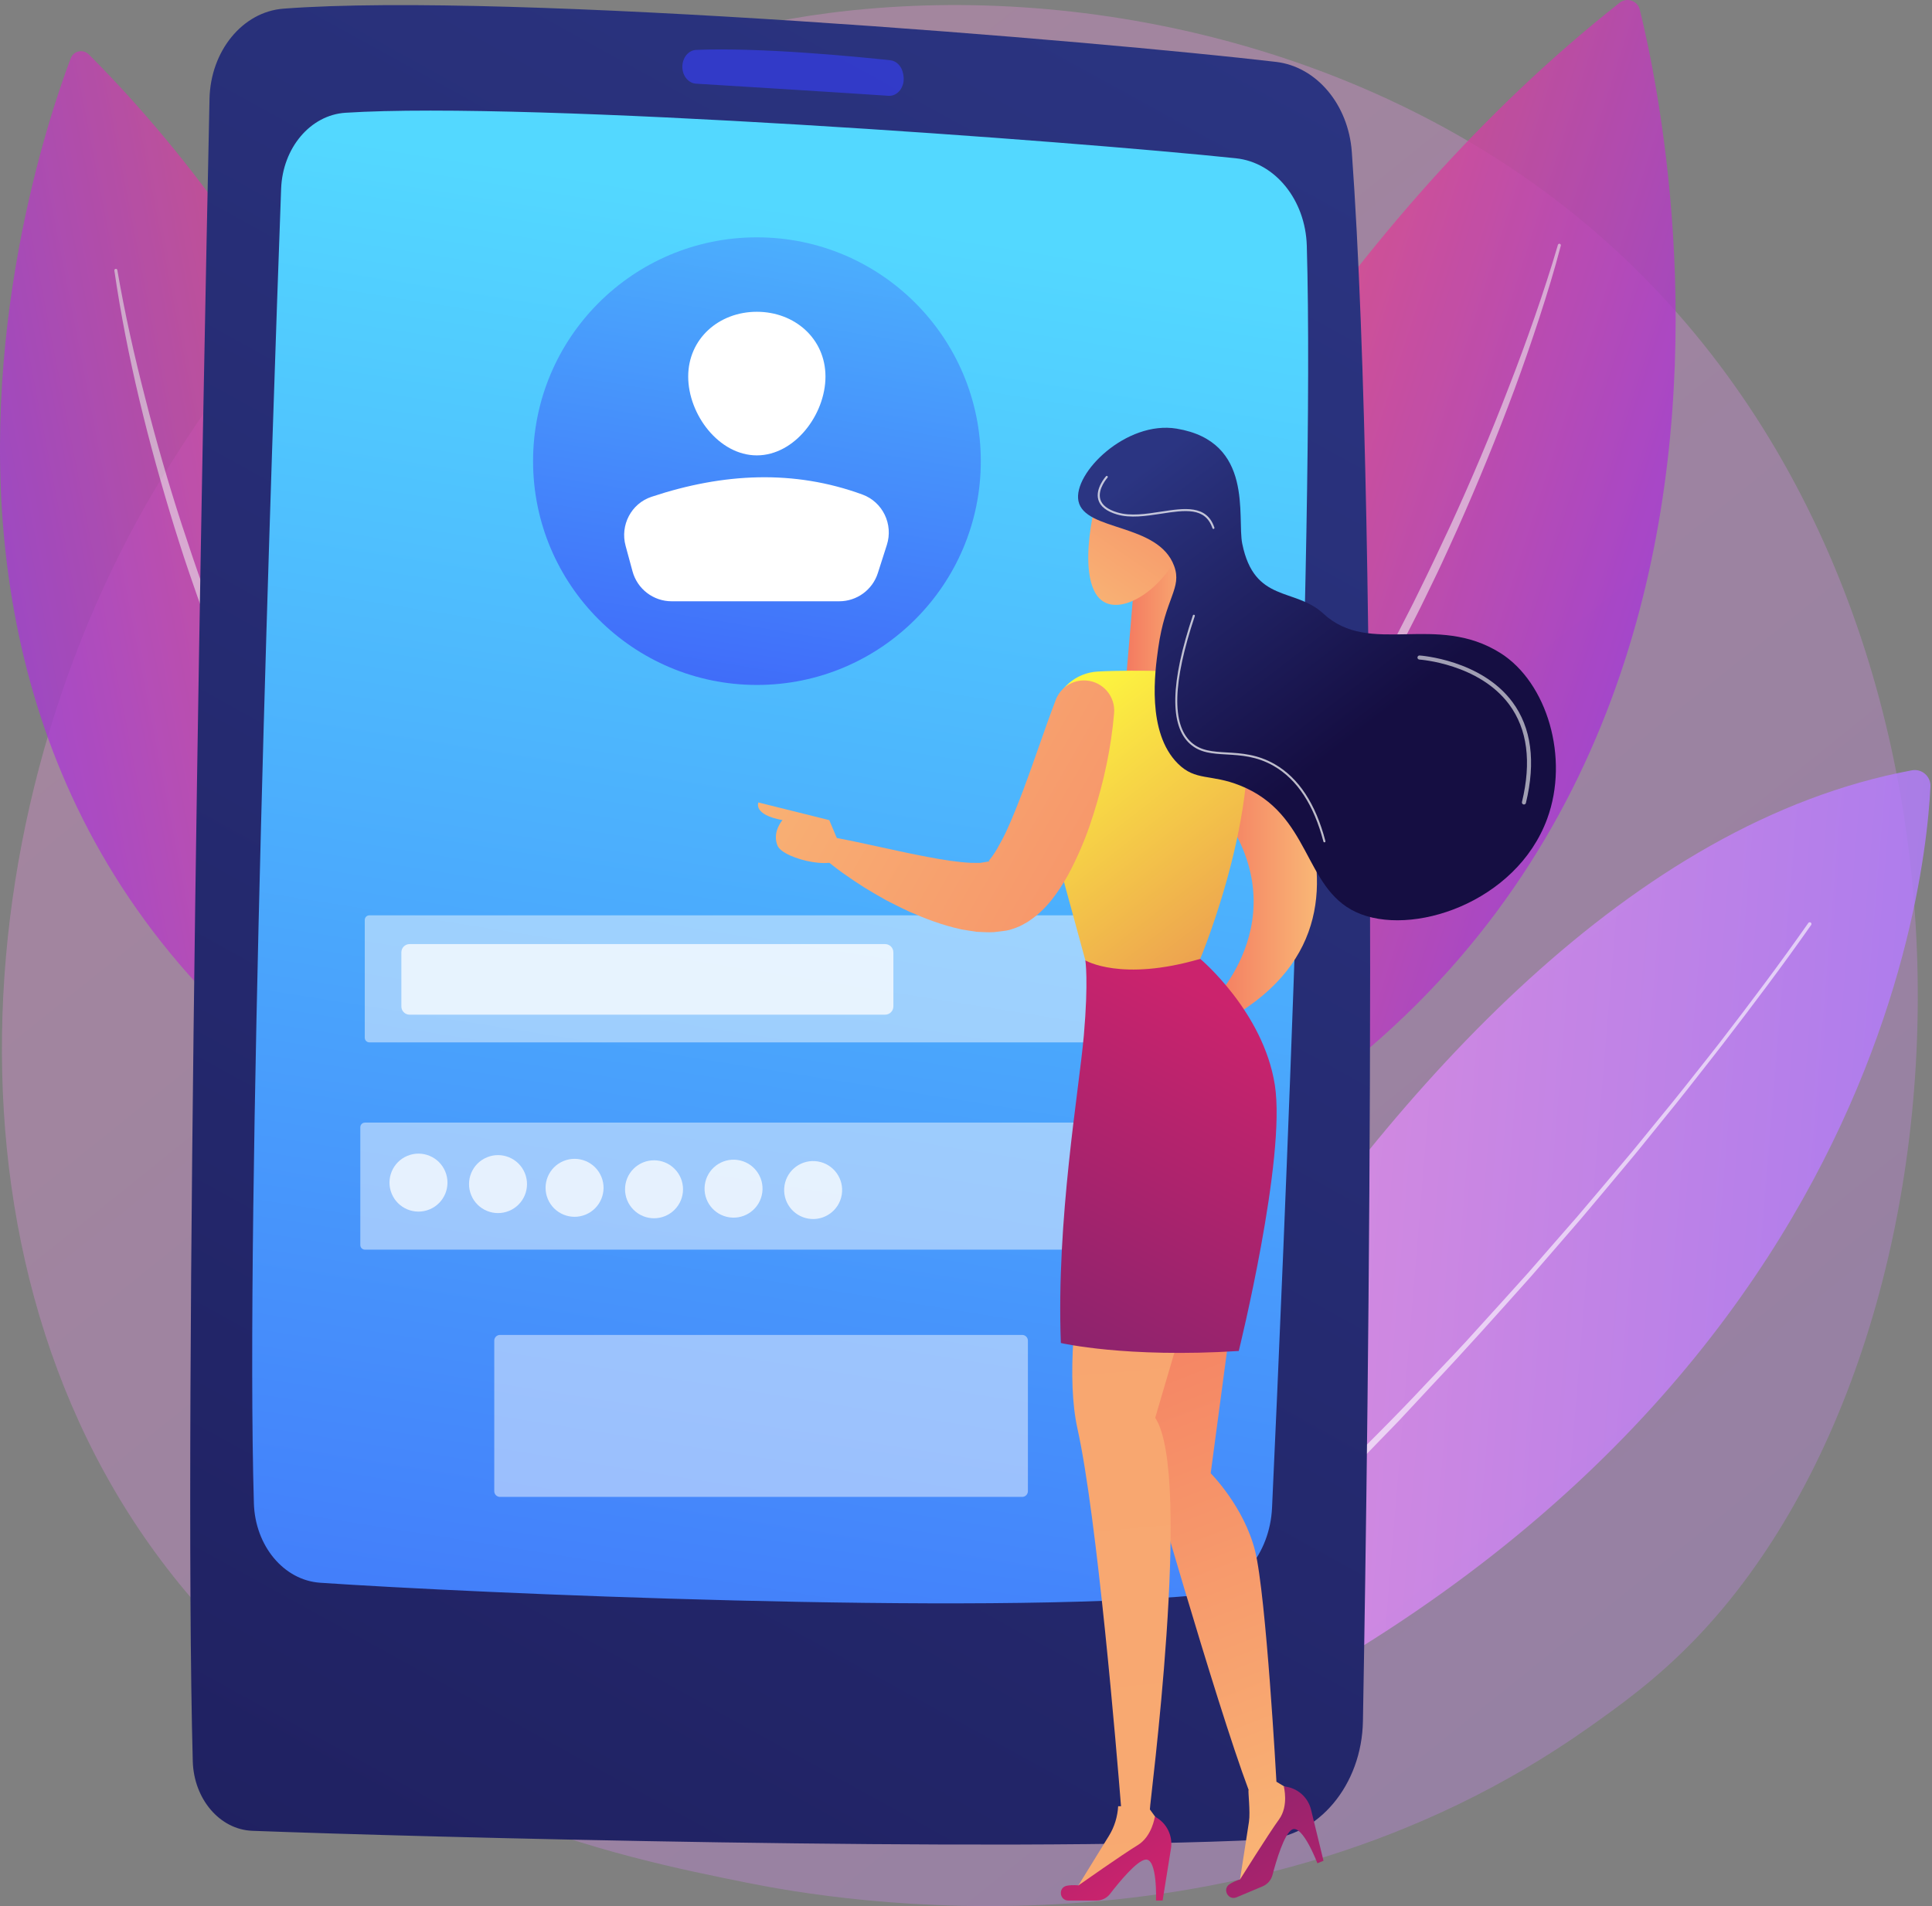 <svg width="304" height="300" viewBox="0 0 304 300" fill="none" xmlns="http://www.w3.org/2000/svg">
<rect x="0" y="0" width="304" height="300" fill="#808080" stroke="none"/>
<path opacity="0.3" d="M266.82 257.914C260.629 264.352 254.772 268.503 250.144 271.784C195.747 310.341 131.381 299.102 117.701 296.357C97.5 292.304 58.453 284.469 30.223 251.673C-12.488 202.055 -5.837 123.883 27.292 72.28C33.352 62.841 65.361 10.453 130.421 2.051C169.794 -3.033 215.691 7.221 248.929 34.73C318.696 92.474 313.73 209.126 266.82 257.914Z" fill="url(#paint0_linear_749_55)"/>
<path opacity="0.81" d="M153.195 287.693C153.195 287.693 212.595 137.634 300.838 121.241C302.404 120.95 303.831 122.202 303.754 123.793C302.862 142.303 291.558 240.263 153.195 287.693Z" fill="url(#paint1_linear_749_55)"/>
<path opacity="0.62" d="M284.984 145.58C280.479 152.011 275.757 158.272 270.97 164.486C269.775 166.041 268.554 167.575 267.347 169.12C266.13 170.657 264.939 172.216 263.701 173.737L260.001 178.309C258.762 179.829 257.549 181.37 256.28 182.865C253.758 185.869 251.261 188.893 248.72 191.88L241.017 200.773C235.791 206.622 230.569 212.476 225.182 218.179L221.174 222.486C219.853 223.937 218.453 225.312 217.097 226.729L208.916 235.19L200.523 243.443C199.121 244.816 197.732 246.203 196.303 247.547L191.974 251.536C189.082 254.188 186.22 256.875 183.279 259.473L174.338 267.134L172.093 269.037C171.338 269.664 170.604 270.316 169.833 270.922L165.214 274.572C163.679 275.794 162.122 276.989 160.577 278.197C159.031 279.404 157.483 280.608 155.925 281.8C155.806 281.891 155.635 281.869 155.544 281.749C155.456 281.634 155.474 281.472 155.582 281.379L155.59 281.372C157.078 280.095 158.575 278.83 160.074 277.569C161.574 276.309 163.062 275.035 164.572 273.789L169.089 270.034C170.578 268.762 172.021 267.437 173.499 266.152L182.343 258.422L191.005 250.488L195.34 246.525C196.064 245.866 196.754 245.171 197.464 244.497L199.589 242.469L208.087 234.356C213.614 228.807 219.235 223.343 224.572 217.604C227.268 214.761 229.995 211.948 232.599 209.02C235.225 206.112 237.875 203.225 240.482 200.3L248.212 191.445C250.762 188.47 253.268 185.458 255.799 182.466C257.073 180.978 258.291 179.443 259.535 177.929L263.25 173.374C264.492 171.859 265.688 170.307 266.91 168.775C268.122 167.236 269.348 165.708 270.548 164.159C275.331 157.953 280.046 151.686 284.536 145.273L284.539 145.268C284.625 145.145 284.795 145.116 284.918 145.202C285.041 145.288 285.071 145.457 284.984 145.58Z" fill="white"/>
<g opacity="0.79">
<path d="M138.801 201.632C138.801 201.632 167.677 69.122 254.85 0.431C255.986 -0.464 257.669 0.102 258.016 1.507C263.499 23.696 292.049 165.222 138.801 201.632Z" fill="url(#paint2_linear_749_55)"/>
<path opacity="0.62" d="M245.594 38.659C244.593 42.503 243.428 46.29 242.199 50.06C240.968 53.828 239.675 57.576 238.3 61.295C235.543 68.73 232.54 76.074 229.304 83.315C228.502 85.128 227.655 86.922 226.833 88.726C226.005 90.528 225.111 92.299 224.254 94.087C223.402 95.879 222.482 97.636 221.588 99.406L220.237 102.056L218.838 104.682C215.112 111.685 211.186 118.587 206.956 125.302C202.712 132.005 198.302 138.611 193.544 144.965C192.955 145.763 192.377 146.57 191.779 147.361L189.954 149.712L188.129 152.063C187.517 152.844 186.923 153.639 186.282 154.396L182.491 158.986L181.539 160.13L180.553 161.245L178.582 163.475C168.119 175.412 156.408 186.249 143.746 195.788C143.642 195.867 143.494 195.846 143.415 195.742C143.338 195.64 143.356 195.496 143.454 195.416L143.459 195.412L148.056 191.662L150.358 189.794L152.586 187.837L157.037 183.921L161.34 179.843C162.052 179.158 162.785 178.496 163.487 177.801L165.57 175.694C166.953 174.282 168.364 172.899 169.722 171.465C172.391 168.552 175.124 165.698 177.665 162.671L179.603 160.431L180.572 159.31L181.506 158.161L185.254 153.572C185.89 152.816 186.478 152.022 187.084 151.243L188.893 148.896L190.701 146.549C191.293 145.76 191.866 144.954 192.449 144.158C197.162 137.816 201.528 131.222 205.728 124.533C209.951 117.854 213.897 111.002 217.632 104.038L219.036 101.427L220.392 98.792C221.289 97.031 222.213 95.284 223.068 93.503C224.822 89.961 226.515 86.39 228.183 82.806C231.491 75.626 234.566 68.337 237.404 60.956C238.844 57.274 240.204 53.56 241.503 49.825C242.154 47.958 242.781 46.083 243.388 44.201C244.004 42.323 244.592 40.432 245.136 38.538L245.138 38.533C245.174 38.407 245.305 38.335 245.43 38.371C245.554 38.407 245.626 38.535 245.594 38.659Z" fill="white"/>
</g>
<g opacity="0.76">
<path d="M93.499 194.52C93.499 194.52 82.238 76.972 13.976 8.57C13.086 7.678 11.573 7.994 11.128 9.173C4.092 27.789 -35.227 147.193 93.499 194.52Z" fill="url(#paint3_linear_749_55)"/>
<path opacity="0.62" d="M18.464 42.516C19.629 49.294 21.136 56.024 22.86 62.687C24.556 69.358 26.465 75.975 28.588 82.521C29.662 85.79 30.759 89.051 31.909 92.293C32.464 93.922 33.083 95.528 33.676 97.142L34.577 99.559L35.52 101.96C38.03 108.365 40.735 114.694 43.695 120.903C46.632 127.12 49.722 133.27 53.137 139.239C53.559 139.988 53.97 140.743 54.401 141.487L55.72 143.703L57.04 145.918C57.483 146.655 57.909 147.402 58.38 148.121L61.143 152.475L61.831 153.566L62.551 154.635L63.993 156.773C65.874 159.653 67.938 162.404 69.942 165.199C70.966 166.58 72.041 167.922 73.089 169.286L74.67 171.324C75.204 171.998 75.769 172.646 76.313 173.312L79.605 177.286L83.041 181.136L84.762 183.06L86.556 184.916L90.136 188.639L90.14 188.644C90.231 188.738 90.228 188.888 90.133 188.978C90.042 189.066 89.897 189.066 89.806 188.979C79.826 179.438 70.809 168.862 62.987 157.462L61.511 155.331L60.773 154.265L60.067 153.178L57.262 148.817C56.785 148.096 56.354 147.347 55.905 146.609L54.569 144.387L53.233 142.165C52.797 141.419 52.381 140.662 51.954 139.911C48.495 133.925 45.362 127.756 42.384 121.52C39.421 115.275 36.743 108.899 34.246 102.457L33.309 100.041L32.415 97.609C31.826 95.986 31.212 94.371 30.662 92.733C30.105 91.098 29.516 89.474 28.987 87.83C28.464 86.184 27.919 84.545 27.414 82.894C23.356 69.691 19.984 56.261 17.994 42.582C17.976 42.452 18.065 42.332 18.195 42.313C18.322 42.295 18.44 42.381 18.462 42.507L18.464 42.516Z" fill="white"/>
</g>
<path d="M32.967 15.561C31.989 61.689 28.819 220.803 30.332 277.188C30.493 283.161 34.586 287.955 39.692 288.151C64.946 289.118 157.526 291.568 198.833 289.541C207.437 289.118 214.279 280.966 214.457 270.894C215.315 222.477 217.209 86.297 212.708 23.913C212.169 16.439 207.154 10.486 200.774 9.74C173.271 6.521 80.293 -1.347 44.606 1.363C38.17 1.851 33.127 8.018 32.967 15.561Z" fill="url(#paint4_linear_749_55)"/>
<path d="M44.235 29.714C42.876 66.946 38.588 190.809 39.949 236.611C40.148 243.305 44.658 248.718 50.374 249.11C73.91 250.721 154.207 254.274 188.728 251.04C194.944 250.458 199.822 244.577 200.157 237.292C201.907 199.307 206.929 83.974 205.625 38.685C205.417 31.46 200.633 25.56 194.478 24.913C169.017 22.239 83.692 15.876 54.357 17.748C48.85 18.099 44.47 23.268 44.235 29.714Z" fill="url(#paint5_linear_749_55)"/>
<path opacity="0.61" d="M107.367 10.512C107.367 11.928 108.31 13.095 109.518 13.169C115.483 13.535 132.286 14.569 139.796 15.078C141.276 15.179 142.438 13.622 142.157 11.918L142.11 11.627C141.918 10.465 141.094 9.59 140.086 9.482C135.01 8.938 119.693 7.429 109.545 7.853C108.326 7.904 107.367 9.085 107.367 10.512Z" fill="url(#paint6_linear_749_55)"/>
<path d="M119.104 107.804C138.558 107.804 154.329 92.033 154.329 72.579C154.329 53.124 138.558 37.354 119.104 37.354C99.65 37.354 83.879 53.124 83.879 72.579C83.879 92.033 99.65 107.804 119.104 107.804Z" fill="url(#paint7_linear_749_55)"/>
<path d="M129.888 59.268C129.888 65.233 125.053 71.672 119.089 71.672C113.124 71.672 108.289 65.233 108.289 59.268C108.289 53.304 113.124 49.072 119.089 49.072C125.053 49.072 129.888 53.304 129.888 59.268Z" fill="white"/>
<path d="M105.686 94.636H132.05C134.825 94.636 137.282 92.842 138.128 90.199L139.547 85.765C140.585 82.518 138.897 79.003 135.695 77.833C124.966 73.91 113.872 74.413 102.507 78.195C99.323 79.254 97.556 82.66 98.435 85.898L99.527 89.925C100.282 92.705 102.805 94.636 105.686 94.636Z" fill="white"/>
<g opacity="0.71">
<path opacity="0.65" d="M186.646 164.059H58.125C57.722 164.059 57.395 163.732 57.395 163.329V144.791C57.395 144.388 57.722 144.062 58.125 144.062H186.646C187.049 144.062 187.376 144.388 187.376 144.791V163.329C187.376 163.732 187.049 164.059 186.646 164.059Z" fill="white"/>
<path opacity="0.65" d="M185.945 196.685H57.424C57.021 196.685 56.694 196.359 56.694 195.956V177.418C56.694 177.015 57.021 176.688 57.424 176.688H185.945C186.348 176.688 186.674 177.015 186.674 177.418V195.956C186.674 196.359 186.348 196.685 185.945 196.685Z" fill="white"/>
<path opacity="0.65" d="M160.84 235.599H78.673C78.176 235.599 77.772 235.196 77.772 234.699V211.005C77.772 210.508 78.176 210.105 78.673 210.105H160.84C161.337 210.105 161.741 210.508 161.741 211.005V234.699C161.74 235.196 161.337 235.599 160.84 235.599Z" fill="white"/>
</g>
<path opacity="0.75" d="M139.276 159.701H64.45C63.734 159.701 63.154 159.12 63.154 158.404V149.888C63.154 149.172 63.734 148.591 64.45 148.591H139.276C139.992 148.591 140.572 149.172 140.572 149.888V158.404C140.572 159.12 139.992 159.701 139.276 159.701Z" fill="white"/>
<g opacity="0.75">
<path d="M67.594 190.347C69.921 189.383 71.026 186.715 70.062 184.388C69.098 182.06 66.43 180.955 64.103 181.919C61.776 182.883 60.671 185.551 61.635 187.879C62.599 190.206 65.267 191.311 67.594 190.347Z" fill="white"/>
<path d="M80.109 190.581C82.436 189.617 83.541 186.949 82.577 184.621C81.613 182.294 78.945 181.189 76.618 182.153C74.29 183.117 73.185 185.785 74.149 188.112C75.113 190.44 77.781 191.545 80.109 190.581Z" fill="white"/>
<path d="M92.153 191.165C94.48 190.201 95.585 187.533 94.621 185.206C93.657 182.879 90.989 181.774 88.662 182.738C86.335 183.702 85.23 186.37 86.194 188.697C87.158 191.024 89.826 192.129 92.153 191.165Z" fill="white"/>
<path d="M106.137 190.407C107.919 188.626 107.919 185.738 106.137 183.957C104.356 182.176 101.469 182.176 99.687 183.957C97.906 185.738 97.906 188.626 99.687 190.407C101.469 192.189 104.356 192.189 106.137 190.407Z" fill="white"/>
<path d="M119.862 188.133C120.441 185.681 118.923 183.225 116.472 182.646C114.02 182.067 111.564 183.585 110.985 186.037C110.406 188.488 111.924 190.944 114.376 191.523C116.827 192.102 119.284 190.584 119.862 188.133Z" fill="white"/>
<path d="M132.45 188.032C132.853 185.546 131.165 183.203 128.678 182.799C126.192 182.396 123.849 184.084 123.446 186.571C123.042 189.057 124.731 191.4 127.217 191.804C129.704 192.207 132.046 190.519 132.45 188.032Z" fill="white"/>
</g>
<path d="M180.024 202.188L193.997 205.681L190.504 231.88C190.504 231.88 195.744 237.119 197.49 244.106C199.237 251.092 200.847 280.427 200.847 280.427L204.163 282.431L204.566 284.105L194.92 297.074L196.52 286.752C196.774 285.113 196.334 281.79 196.472 281.72C191.233 267.747 180.024 228.386 180.024 228.386V202.188Z" fill="url(#paint8_linear_749_55)"/>
<path d="M175.942 284.284C176.093 284.282 176.241 284.294 176.393 284.284C175.718 275.861 172.633 238.788 169.545 224.893C166.052 209.174 174.784 177.735 174.784 177.735L190.504 193.454L181.771 223.147C187.756 232.123 180.795 284.695 180.945 284.672L180.935 284.789L183.214 287.922L182.937 289.621L169.016 297.835L174.493 288.94C175.363 287.529 175.843 285.928 175.942 284.284Z" fill="url(#paint9_linear_749_55)"/>
<path d="M193.623 108.019C193.623 108.019 224.228 142.513 193.623 160.199L190.504 157.941C190.504 157.941 205.699 143.391 190.504 125.58L193.623 108.019Z" fill="url(#paint10_linear_749_55)"/>
<path d="M168.1 299.124H172.542C173.374 299.124 174.158 298.742 174.665 298.083C176.05 296.284 178.919 292.773 180.291 292.681C182.138 292.558 181.902 299.124 181.902 299.124H182.937L184.248 290.965C184.578 288.912 183.557 286.878 181.714 285.916C181.714 285.916 181.292 289.039 179.003 290.42C176.713 291.801 169.687 296.747 169.687 296.747C169.687 296.747 168.826 296.624 167.881 296.795C166.48 297.048 166.675 299.124 168.1 299.124Z" fill="url(#paint11_linear_749_55)"/>
<path d="M194.575 298.617L198.67 296.895C199.436 296.572 200.011 295.916 200.223 295.112C200.802 292.917 202.085 288.568 203.314 287.951C204.968 287.122 207.297 293.265 207.297 293.265L208.251 292.864L206.296 284.835C205.804 282.815 204.074 281.336 202.002 281.164C202.002 281.164 202.824 284.206 201.249 286.367C199.675 288.527 195.116 295.811 195.116 295.811C195.116 295.811 194.275 296.032 193.47 296.556C192.277 297.332 193.262 299.17 194.575 298.617Z" fill="url(#paint12_linear_749_55)"/>
<path d="M170.781 151.156C170.781 151.156 171.295 154.304 170.543 162.959C169.79 171.614 166.192 191.934 166.925 211.377C166.925 211.377 177.152 213.76 194.92 212.631C194.92 212.631 202.419 182.276 200.592 170.736C198.765 159.196 188.856 150.917 188.856 150.917L170.781 151.156Z" fill="url(#paint13_linear_749_55)"/>
<path d="M178.338 93.321L177.088 108.019H188.964L186.011 85.583L178.338 93.321Z" fill="url(#paint14_linear_749_55)"/>
<path d="M192.482 105.986C188.384 105.76 179.22 105.342 172.728 105.696C169.31 105.882 166.447 108.334 165.748 111.685L164.165 119.273C163.575 122.099 163.663 125.025 164.422 127.811L170.782 151.156C170.782 151.156 176.438 154.555 188.856 150.917C188.856 150.917 199.762 124.912 195.298 108.276C194.951 106.983 193.818 106.06 192.482 105.986Z" fill="url(#paint15_linear_749_55)"/>
<path d="M166.058 110.324C164.309 114.932 162.729 119.764 161.032 124.289C160.169 126.554 159.293 128.774 158.357 130.813C157.883 131.828 157.363 132.762 156.885 133.608C156.407 134.445 155.869 135.142 155.588 135.463C155.533 135.51 155.717 135.547 155.779 135.55C155.816 135.554 154.597 135.75 154.222 135.812L152.76 135.804C150.665 135.696 148.292 135.326 145.911 134.864C141.11 133.969 136.118 132.712 130.992 131.761L130.952 131.753C129.972 131.571 129.029 132.219 128.847 133.2C128.727 133.847 128.97 134.479 129.43 134.885C131.496 136.704 133.687 138.199 135.96 139.654C137.103 140.353 138.267 141.039 139.45 141.697C140.657 142.312 141.866 142.932 143.123 143.505C145.652 144.607 148.266 145.622 151.276 146.275C152.067 146.407 152.848 146.546 153.662 146.655C154.575 146.687 155.404 146.768 156.401 146.71C156.931 146.657 157.463 146.592 157.994 146.515C158.277 146.465 158.485 146.46 158.827 146.365C159.191 146.256 159.554 146.134 159.912 146C160.659 145.731 161.143 145.407 161.75 145.069C162.254 144.736 162.714 144.389 163.16 144.032C164.806 142.63 165.828 141.239 166.729 139.903C167.627 138.569 168.339 137.232 168.978 135.921C170.26 133.303 171.261 130.71 172.073 128.098C173.719 122.864 174.835 117.721 175.305 112.257C175.531 109.64 173.592 107.336 170.975 107.11C168.809 106.924 166.857 108.22 166.121 110.156L166.058 110.324Z" fill="url(#paint16_linear_749_55)"/>
<path d="M132.605 134.109L130.486 129.079L119.332 126.299C119.332 126.299 118.44 128.233 123.125 129.079C123.125 129.079 121.451 130.928 122.344 133.103C123.236 135.278 132.717 137.457 132.605 134.109Z" fill="url(#paint17_linear_749_55)"/>
<path d="M173.31 76.346C172.886 76.596 169.545 88.38 172.345 93.321C175.144 98.261 183.694 92.727 186.011 85.583C188.328 78.439 184.606 69.685 173.31 76.346Z" fill="url(#paint18_linear_749_55)"/>
<path d="M195.469 85.583C197.387 94.979 203.741 92.407 208.242 96.588C215.536 103.363 225.97 96.379 236.114 102.799C243.437 107.434 246.965 119.292 243.451 128.866C238.584 142.126 221.95 147.579 213.33 143.54C205.091 139.68 206.264 128.12 195.18 123.652C190.474 121.756 188.151 122.988 185.332 120.177C180.399 115.256 181.73 105.706 182.243 102.027C183.356 94.044 186.032 92.598 184.753 89.09C182.265 82.266 170.66 83.674 169.692 78.856C168.812 74.469 177.223 66.154 185.139 67.464C197.387 69.492 194.615 81.397 195.469 85.583Z" fill="url(#paint19_linear_749_55)"/>
<path opacity="0.6" d="M239.794 126.62C239.939 126.62 240.07 126.522 240.105 126.374C241.673 119.864 240.962 114.526 237.99 110.506C233.057 103.834 223.472 103.174 223.375 103.169C223.224 103.144 223.047 103.292 223.036 103.469C223.025 103.646 223.159 103.798 223.336 103.809C223.43 103.814 232.726 104.459 237.477 110.891C240.329 114.75 241.004 119.909 239.482 126.224C239.44 126.396 239.546 126.57 239.718 126.611C239.743 126.617 239.769 126.62 239.794 126.62Z" fill="white"/>
<path opacity="0.72" d="M208.397 132.579C208.41 132.579 208.424 132.577 208.438 132.574C208.523 132.551 208.574 132.464 208.552 132.378C207.025 126.518 204.345 122.448 200.587 120.28C197.853 118.703 195.293 118.557 193.035 118.427C190.858 118.302 188.977 118.194 187.463 116.848C184.335 114.065 184.516 107.376 188.002 96.965C188.03 96.88 187.985 96.79 187.901 96.762C187.816 96.733 187.726 96.779 187.698 96.863C184.167 107.407 184.017 114.211 187.251 117.087C188.847 118.508 190.779 118.619 193.017 118.747C195.24 118.875 197.759 119.02 200.427 120.558C204.107 122.681 206.737 126.685 208.242 132.46C208.261 132.532 208.326 132.579 208.397 132.579Z" fill="white"/>
<path opacity="0.72" d="M190.932 83.251C190.949 83.251 190.966 83.249 190.984 83.243C191.068 83.215 191.113 83.124 191.085 83.04C189.87 79.427 186.372 79.964 182.665 80.534C180.319 80.895 177.894 81.266 175.837 80.658C174.302 80.202 173.39 79.497 173.126 78.561C172.676 76.967 174.253 75.19 174.268 75.172C174.328 75.106 174.322 75.004 174.257 74.945C174.191 74.886 174.089 74.892 174.031 74.957C173.96 75.035 172.32 76.882 172.817 78.647C173.112 79.696 174.098 80.476 175.745 80.965C177.873 81.594 180.333 81.217 182.714 80.851C186.435 80.28 189.652 79.785 190.78 83.143C190.803 83.21 190.865 83.251 190.932 83.251Z" fill="white"/>
<defs>
<linearGradient id="paint0_linear_749_55" x1="339.592" y1="389.516" x2="72.064" y2="57.262" gradientUnits="userSpaceOnUse">
<stop stop-color="#B37CFF"/>
<stop offset="1" stop-color="#F895E7"/>
</linearGradient>
<linearGradient id="paint1_linear_749_55" x1="296.654" y1="210.187" x2="160.544" y2="198.92" gradientUnits="userSpaceOnUse">
<stop stop-color="#B37CFF"/>
<stop offset="1" stop-color="#F895E7"/>
</linearGradient>
<linearGradient id="paint2_linear_749_55" x1="251.161" y1="118" x2="172.538" y2="92.775" gradientUnits="userSpaceOnUse">
<stop stop-color="#A737D5"/>
<stop offset="1" stop-color="#EF497A"/>
</linearGradient>
<linearGradient id="paint3_linear_749_55" x1="5.008" y1="110.599" x2="75.584" y2="96.918" gradientUnits="userSpaceOnUse">
<stop stop-color="#A737D5"/>
<stop offset="1" stop-color="#EF497A"/>
</linearGradient>
<linearGradient id="paint4_linear_749_55" x1="203.076" y1="-0.124" x2="-115.881" y2="578.555" gradientUnits="userSpaceOnUse">
<stop stop-color="#2B3582"/>
<stop offset="1" stop-color="#150E42"/>
</linearGradient>
<linearGradient id="paint5_linear_749_55" x1="137.867" y1="34.626" x2="77.931" y2="412.774" gradientUnits="userSpaceOnUse">
<stop stop-color="#53D8FF"/>
<stop offset="1" stop-color="#3840F7"/>
</linearGradient>
<linearGradient id="paint6_linear_749_55" x1="107.393" y1="-165.914" x2="118.292" y2="-54.742" gradientUnits="userSpaceOnUse">
<stop stop-color="#53D8FF"/>
<stop offset="1" stop-color="#3840F7"/>
</linearGradient>
<linearGradient id="paint7_linear_749_55" x1="131.985" y1="-5.995" x2="105.673" y2="154.507" gradientUnits="userSpaceOnUse">
<stop stop-color="#53D8FF"/>
<stop offset="1" stop-color="#3840F7"/>
</linearGradient>
<linearGradient id="paint8_linear_749_55" x1="211.312" y1="294.765" x2="171.865" y2="193.212" gradientUnits="userSpaceOnUse">
<stop stop-color="#F9B776"/>
<stop offset="1" stop-color="#F47960"/>
</linearGradient>
<linearGradient id="paint9_linear_749_55" x1="211.912" y1="621.416" x2="81.531" y2="-902.412" gradientUnits="userSpaceOnUse">
<stop stop-color="#F9B776"/>
<stop offset="1" stop-color="#F47960"/>
</linearGradient>
<linearGradient id="paint10_linear_749_55" x1="207.225" y1="134.109" x2="190.504" y2="134.109" gradientUnits="userSpaceOnUse">
<stop stop-color="#F9B776"/>
<stop offset="1" stop-color="#F47960"/>
</linearGradient>
<linearGradient id="paint11_linear_749_55" x1="178.294" y1="297.645" x2="138.518" y2="236.618" gradientUnits="userSpaceOnUse">
<stop stop-color="#CB236D"/>
<stop offset="1" stop-color="#4C246D"/>
</linearGradient>
<linearGradient id="paint12_linear_749_55" x1="214.133" y1="316.23" x2="169.998" y2="239.946" gradientUnits="userSpaceOnUse">
<stop stop-color="#CB236D"/>
<stop offset="1" stop-color="#4C246D"/>
</linearGradient>
<linearGradient id="paint13_linear_749_55" x1="194.728" y1="158.838" x2="139.141" y2="266.741" gradientUnits="userSpaceOnUse">
<stop stop-color="#CB236D"/>
<stop offset="1" stop-color="#4C246D"/>
</linearGradient>
<linearGradient id="paint14_linear_749_55" x1="188.964" y1="96.801" x2="177.088" y2="96.801" gradientUnits="userSpaceOnUse">
<stop stop-color="#F9B776"/>
<stop offset="1" stop-color="#F47960"/>
</linearGradient>
<linearGradient id="paint15_linear_749_55" x1="167.568" y1="109.668" x2="230.455" y2="190.345" gradientUnits="userSpaceOnUse">
<stop stop-color="#FDF53F"/>
<stop offset="1" stop-color="#D93C65"/>
</linearGradient>
<linearGradient id="paint16_linear_749_55" x1="119.288" y1="103.572" x2="221.998" y2="162.412" gradientUnits="userSpaceOnUse">
<stop stop-color="#F9B776"/>
<stop offset="1" stop-color="#F47960"/>
</linearGradient>
<linearGradient id="paint17_linear_749_55" x1="109.082" y1="121.386" x2="211.792" y2="180.227" gradientUnits="userSpaceOnUse">
<stop stop-color="#F9B776"/>
<stop offset="1" stop-color="#F47960"/>
</linearGradient>
<linearGradient id="paint18_linear_749_55" x1="169.184" y1="96.796" x2="192.262" y2="63.051" gradientUnits="userSpaceOnUse">
<stop stop-color="#F9B776"/>
<stop offset="1" stop-color="#F47960"/>
</linearGradient>
<linearGradient id="paint19_linear_749_55" x1="181.408" y1="72.686" x2="214.101" y2="115.187" gradientUnits="userSpaceOnUse">
<stop stop-color="#2B3582"/>
<stop offset="1" stop-color="#150E42"/>
</linearGradient>
</defs>
</svg>

